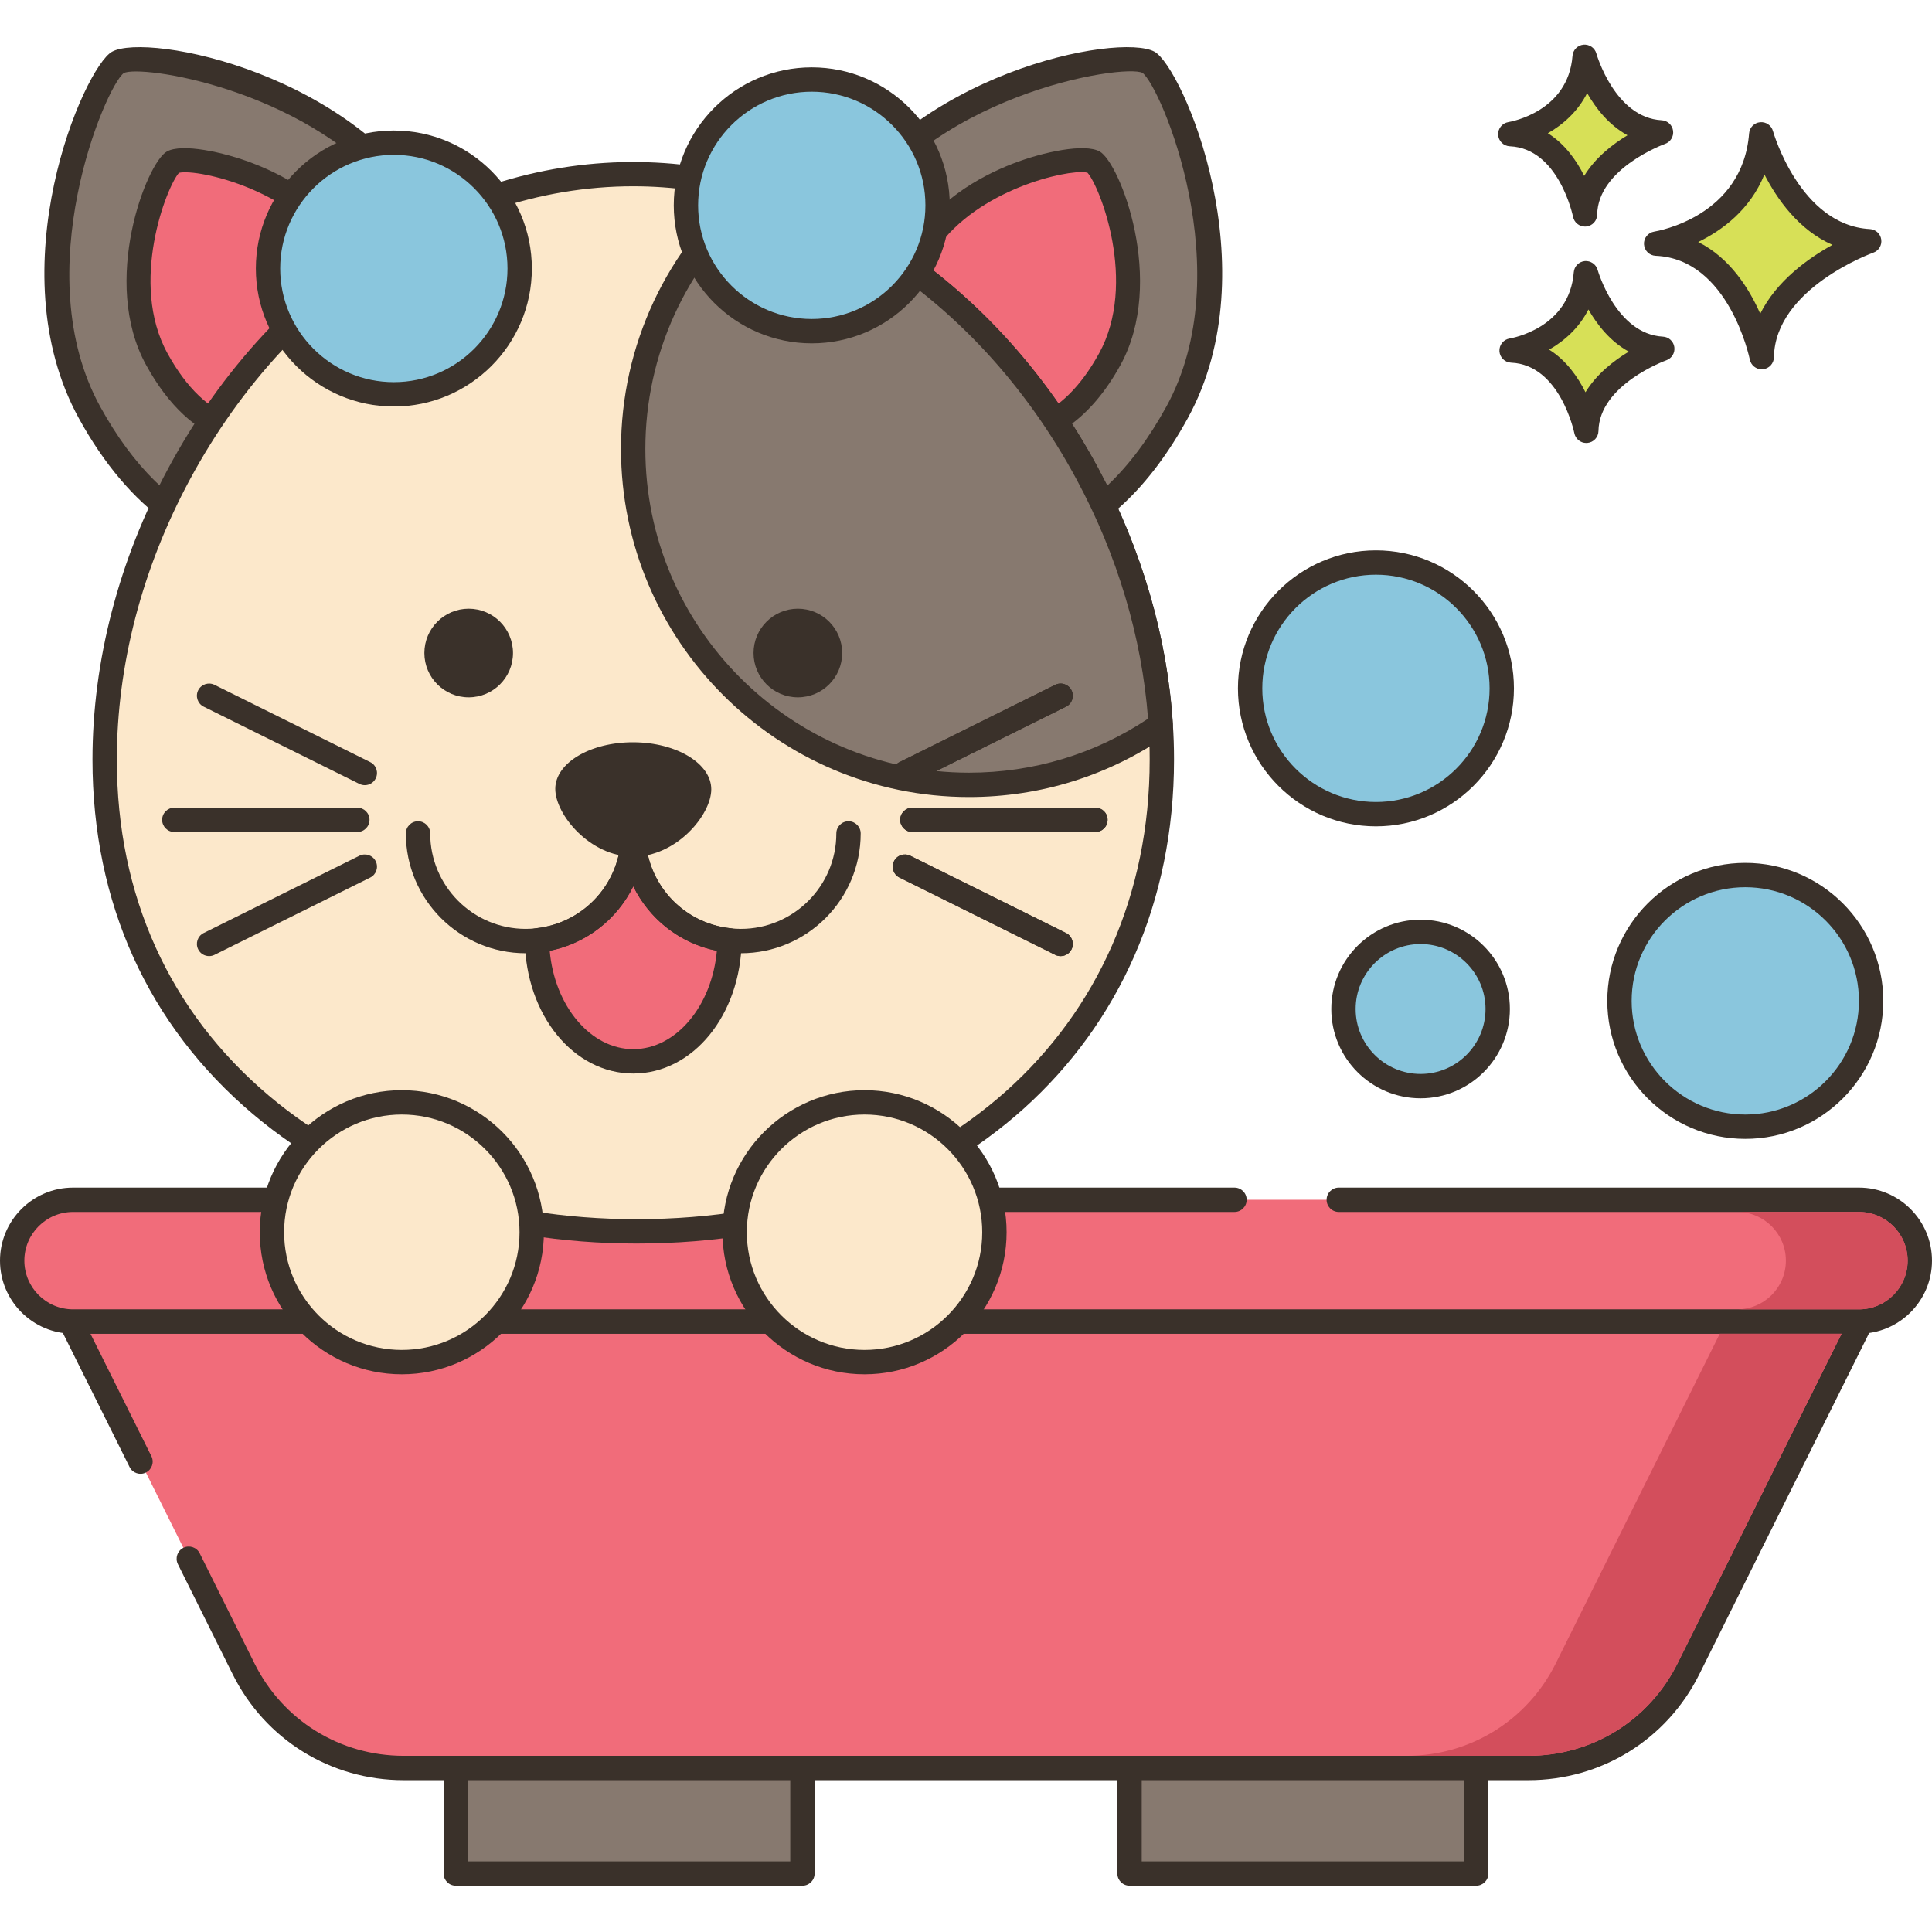 <svg height="476pt" viewBox="0 -11 476 476" width="476pt" xmlns="http://www.w3.org/2000/svg"><path d="m458 314.594h-440c-.199 0-.379 0-.578-.02l17.188 34.539 11.906 23.922 13.508 27.141c7.438 14.957 22.719 24.418 39.438 24.418h277.082c16.719 0 32-9.461 39.438-24.418l42.602-85.602c-.203.02-.383.02-.582.02zm0 0" fill="#f16c7a"/><path d="m461.047 312.867c-.625-.902-1.695-1.391-2.773-1.277-.098.012-.184.004-.277.004h-439.996c-.09 0-.176.004-.273-.004-1.074-.113-2.152.379-2.773 1.277-.625.898-.711 2.066-.219 3.043l17.191 34.539c.734 1.484 2.543 2.09 4.02 1.348 1.484-.738 2.09-2.539 1.352-4.02l-15.023-30.184h431.453l-40.43 81.246c-6.984 14.035-21.066 22.754-36.758 22.754h-277.078c-15.691 0-29.773-8.719-36.758-22.754l-13.504-27.145c-.738-1.484-2.543-2.086-4.023-1.348-1.484.738-2.086 2.539-1.352 4.023l13.508 27.141c8.004 16.086 24.145 26.082 42.125 26.082h277.082c17.984 0 34.125-9.992 42.125-26.082l42.602-85.602c.488-.977.406-2.145-.219-3.043zm0 0" fill="#3a312a"/><path d="m112.293 424.594h85.41v26h-85.41zm0 0" fill="#87796f"/><path d="m197.703 421.594h-85.41c-1.656 0-3 1.344-3 3v26c0 1.66 1.344 3 3 3h85.41c1.656 0 3-1.34 3-3v-26c0-1.656-1.34-3-3-3zm-3 26h-79.41v-20h79.41zm0 0" fill="#3a312a"/><path d="m278.297 424.594h85.41v26h-85.41zm0 0" fill="#87796f"/><path d="m363.703 421.594h-85.41c-1.656 0-3 1.344-3 3v26c0 1.66 1.344 3 3 3h85.41c1.656 0 3-1.34 3-3v-26c0-1.656-1.34-3-3-3zm-3 26h-79.41v-20h79.41zm0 0" fill="#3a312a"/><path d="m458 284.594h-440c-8.285 0-15 6.715-15 15s6.715 15 15 15h440c8.285 0 15-6.715 15-15s-6.715-15-15-15zm0 0" fill="#f16c7a"/><path d="m458 281.594h-128.156c-1.656 0-3 1.344-3 3 0 1.66 1.344 3 3 3h128.156c6.617 0 12 5.383 12 12s-5.383 12-12 12h-440c-6.617 0-12-5.383-12-12s5.383-12 12-12h286.152c1.656 0 3-1.34 3-3 0-1.656-1.344-3-3-3h-286.152c-9.926 0-18 8.078-18 18 0 9.926 8.074 18 18 18h440c9.926 0 18-8.074 18-18 0-9.922-8.074-18-18-18zm0 0" fill="#3a312a"/><path d="m423.719 317.594-40.418 81.238c-6.98 14.043-21.082 22.762-36.762 22.762h30c15.68 0 29.781-8.719 36.762-22.762l40.418-81.238zm0 0" fill="#d34e5c"/><path d="m458 287.594h-30c6.621 0 12 5.379 12 12s-5.379 12-12 12h30c6.621 0 12-5.379 12-12s-5.379-12-12-12zm0 0" fill="#d34e5c"/><path d="m369 237.594c0 10.492-8.508 19-19 19s-19-8.508-19-19 8.508-19 19-19 19 8.508 19 19zm0 0" fill="#8ac6dd"/><path d="m350 215.594c-12.129 0-22 9.871-22 22s9.871 22 22 22 22-9.871 22-22-9.871-22-22-22zm0 38c-8.82 0-16-7.18-16-16s7.18-16 16-16 16 7.18 16 16c0 8.824-7.18 16-16 16zm0 0" fill="#3a312a"/><path d="m105.637 44.691c-19.215-34.957-69.824-44.039-76.582-40.324-5.531 3.039-26.211 51.309-6.996 86.266 19.219 34.961 45.734 38.879 68.812 26.191s33.98-37.176 14.766-72.133zm0 0" fill="#87796f"/><path d="m108.266 43.246c-19.965-36.309-71.957-46.293-80.656-41.508-6.898 3.793-28.492 53.383-8.176 90.34 12.379 22.52 29.297 34.336 47.797 34.336 8.141 0 16.586-2.289 25.086-6.961 12.902-7.09 21.445-17.316 24.699-29.574 3.648-13.742.703-29.43-8.75-46.633zm2.949 45.094c-2.824 10.633-10.359 19.57-21.789 25.855-24.883 13.684-48.48 4.566-64.738-25.004-18.18-33.074 1.344-78.918 5.805-82.191.504-.262 1.539-.398 3.008-.398 11.992 0 52.906 9.348 69.504 39.539 8.691 15.801 11.449 30 8.211 42.199zm0 0" fill="#3a312a"/><path d="m85.672 51.645c-10.816-19.676-39.301-24.789-43.105-22.695-3.113 1.711-14.754 28.875-3.938 48.555 10.816 19.676 25.742 21.879 38.73 14.738 12.992-7.137 19.125-20.922 8.312-40.598zm0 0" fill="#f16c7a"/><path d="m88.297 50.199c-6.277-11.422-17.453-17.648-25.723-20.859-7.652-2.977-17.777-5.043-21.453-3.02-4.965 2.73-16.445 32.027-5.117 52.629 5.488 9.988 12.309 16.324 20.273 18.84 2.488.785 5.051 1.176 7.66 1.176 4.887 0 9.922-1.375 14.867-4.094 16.375-8.996 19.922-25.699 9.492-44.672zm-12.383 39.418c-6.113 3.359-12.277 4.207-17.828 2.453-6.445-2.035-12.105-7.422-16.824-16.012-9.527-17.324-.215-41.062 2.836-44.477 4.617-1.086 29.52 4.367 38.945 21.512 8.871 16.145 6.344 29.117-7.129 36.523zm0 0" fill="#3a312a"/><path d="m282.996 4.367c-6.762-3.715-57.367 5.367-76.582 40.324-19.215 34.957-8.316 59.445 14.762 72.133s49.598 8.766 68.812-26.191c19.219-34.957-1.461-83.227-6.992-86.266zm0 0" fill="#87796f"/><path d="m284.441 1.738c-8.715-4.785-60.699 5.203-80.656 41.508-17.824 32.43-11.863 60.918 15.949 76.207 8.438 4.637 17.004 6.98 25.305 6.98 4.391 0 8.711-.656 12.898-1.98 13.555-4.281 25.223-15.176 34.68-32.379 20.32-36.953-1.277-86.543-8.176-90.336zm2.918 87.449c-8.688 15.805-19.195 25.746-31.23 29.547-10.492 3.312-22.074 1.742-33.504-4.539-24.887-13.68-29.836-38.488-13.582-68.059 18.633-33.895 67.902-41.516 72.438-39.184 4.535 3.32 24.062 49.16 5.879 82.234zm0 0" fill="#3a312a"/><path d="m269.484 28.949c-3.805-2.094-32.289 3.02-43.105 22.695s-4.68 33.457 8.312 40.598c12.988 7.141 27.914 4.938 38.73-14.738 10.812-19.676-.824-46.844-3.938-48.555zm0 0" fill="#f16c7a"/><path d="m270.93 26.32c-3.676-2.023-13.801.047-21.453 3.02-8.27 3.211-19.445 9.438-25.723 20.859-5.488 9.988-7.188 19.145-5.043 27.215 1.926 7.254 6.953 13.293 14.535 17.461 5.031 2.762 10.023 4.117 14.828 4.117 10.848 0 20.75-6.895 27.977-20.043 11.32-20.598-.156-49.898-5.121-52.629zm-.141 49.738c-8.879 16.148-21.188 20.961-34.656 13.559-6.109-3.359-10.129-8.113-11.625-13.742-1.734-6.527-.219-14.195 4.504-22.785 8.703-15.832 30.605-21.691 37.441-21.691.621 0 1.117.051 1.469.145 3.012 3.273 12.426 27.129 2.867 44.516zm0 0" fill="#3a312a"/><path d="m285.965 167.578c-1.348-21.473-7.742-42.699-18.039-61.805-12.445-23.129-30.566-43.09-52.227-56.41-7.742-4.762-15.934-8.664-24.496-11.586-1.801-.613-3.617-1.184-5.457-1.695-9.543-2.719-19.492-4.188-29.727-4.188-12.199 0-24.008 2.082-35.184 5.883-8.543 2.922-16.758 6.824-24.48 11.586-21.676 13.32-39.801 33.281-52.242 56.41-11.648 21.637-18.328 46.031-18.328 70.387 0 71.941 59.086 116.219 131.008 116.219 71.938 0 129.453-44.277 129.453-116.219.008-2.859-.074-5.719-.281-8.582zm0 0" fill="#fce8cb"/><path d="m288.961 167.391c-1.344-21.414-7.707-43.211-18.395-63.039-13.023-24.215-31.453-44.113-53.293-57.547-8.016-4.926-16.461-8.918-25.102-11.867-1.984-.676-3.82-1.25-5.602-1.742-21.957-6.25-44.992-5.641-66.707 1.742-8.684 2.973-17.125 6.965-25.074 11.867-21.848 13.426-40.285 33.328-53.316 57.547-12.227 22.711-18.688 47.543-18.688 71.809 0 35.293 13.695 65.508 39.602 87.379 24.316 20.531 57.848 31.84 94.41 31.84 77.988 0 132.457-49.023 132.457-119.219 0-3.148-.098-6.027-.293-8.77zm-132.164 121.988c-35.148 0-67.305-10.805-90.539-30.422-24.516-20.695-37.473-49.324-37.473-82.793 0-23.277 6.211-47.125 17.973-68.965 12.527-23.293 30.223-42.406 51.176-55.281 7.578-4.672 15.609-8.473 23.867-11.297 11.172-3.801 22.684-5.727 34.219-5.727 9.691 0 19.418 1.371 28.926 4.082 1.688.469 3.418 1.004 5.289 1.645 8.219 2.805 16.258 6.605 23.895 11.301 20.938 12.879 38.629 31.992 51.152 55.281 10.281 19.07 16.398 40.016 17.691 60.598.188 2.621.281 5.359.281 8.363 0 66.656-52 113.215-126.457 113.215zm0 0" fill="#3a312a"/><path d="m267.926 105.773c-12.445-23.129-30.566-43.09-52.227-56.41-7.742-4.762-15.934-8.664-24.496-11.586-1.801-.613-3.617-1.184-5.457-1.695-18.184 15.18-29.746 38-29.746 63.543 0 45.703 37.043 82.746 82.746 82.746 17.551 0 33.84-5.457 47.219-14.793-1.348-21.473-7.742-42.699-18.039-61.805zm0 0" fill="#87796f"/><path d="m270.566 104.352c-13.027-24.215-31.457-44.113-53.297-57.547-8.012-4.926-16.457-8.918-25.102-11.867-1.98-.676-3.82-1.25-5.621-1.746-.957-.266-1.969-.047-2.723.586-19.59 16.355-30.824 40.355-30.824 65.848 0 47.281 38.465 85.746 85.746 85.746 17.637 0 34.559-5.301 48.938-15.332.859-.598 1.344-1.602 1.277-2.648-1.344-21.414-7.707-43.211-18.395-63.039zm-31.82 75.02c-43.969 0-79.746-35.773-79.746-79.746 0-23.18 9.988-45.035 27.465-60.219 1.211.363 2.457.758 3.77 1.207 8.219 2.809 16.258 6.609 23.895 11.301 20.938 12.879 38.629 31.996 51.152 55.281 10 18.547 16.059 38.867 17.57 58.875-13.055 8.707-28.27 13.301-44.105 13.301zm0 0" fill="#3a312a"/><path d="m156.074 171.879c-10.609-.047-19.234 5.078-19.266 11.445-.027 6.367 8.531 16.691 19.145 16.738 10.609.047 19.262-10.203 19.289-16.57.027-6.367-8.555-11.566-19.168-11.613zm0 0" fill="#3a312a"/><path d="m156.023 194.34c0 13.711-10.387 24.969-23.723 26.359.25 16.516 10.777 29.789 23.723 29.789 12.945 0 23.473-13.273 23.723-29.789-13.336-1.391-23.723-12.652-23.723-26.359zm0 0" fill="#f16c7a"/><g fill="#3a312a"><path d="m180.059 217.715c-11.992-1.25-21.035-11.297-21.035-23.375 0-1.656-1.344-3-3-3s-3 1.344-3 3c0 12.078-9.043 22.125-21.035 23.375-1.543.16-2.711 1.473-2.688 3.027.273 18.363 12.012 32.746 26.723 32.746 14.703 0 26.445-14.383 26.719-32.746.031-1.555-1.137-2.867-2.684-3.027zm-24.031 29.773c-10.543 0-19.395-10.656-20.59-24.234 9.152-1.848 16.652-7.852 20.59-15.895 3.938 8.043 11.434 14.047 20.59 15.895-1.203 13.578-10.055 24.234-20.59 24.234zm0 0"/><path d="m156.027 191.34c-1.656 0-3 1.344-3 3 0 12.078-9.047 22.125-21.078 23.379-.758.09-1.578.137-2.438.137-12.965 0-23.516-10.551-23.516-23.516 0-1.656-1.344-3-3-3s-3 1.344-3 3c0 16.273 13.238 29.516 29.516 29.516 1.098 0 2.152-.062 3.102-.172 15.059-1.57 26.414-14.184 26.414-29.344 0-1.656-1.344-3-3-3zm0 0"/><path d="m209.055 191.34c-1.656 0-3 1.344-3 3 0 12.965-10.547 23.516-23.516 23.516-.863 0-1.684-.047-2.48-.141-11.992-1.25-21.035-11.297-21.035-23.375 0-1.656-1.344-3-3-3s-3 1.344-3 3c0 15.164 11.355 27.777 26.371 29.34.988.117 2.047.176 3.145.176 16.273 0 29.516-13.242 29.516-29.516 0-1.656-1.344-3-3-3zm0 0"/><path d="m115.473 138.969c-6.027 0-10.918 4.891-10.918 10.918 0 6.031 4.891 10.918 10.918 10.918 6.031 0 10.918-4.887 10.918-10.918 0-6.027-4.887-10.918-10.918-10.918zm0 0"/><path d="m196.574 138.969c-6.027 0-10.918 4.891-10.918 10.918 0 6.031 4.891 10.918 10.918 10.918 6.031 0 10.918-4.887 10.918-10.918 0-6.027-4.887-10.918-10.918-10.918zm0 0"/><path d="m269.883 187.988h-45.094c-1.656 0-3 1.34-3 3 0 1.656 1.344 3 3 3h45.094c1.656 0 3-1.344 3-3s-1.344-3-3-3zm0 0"/><path d="m262.648 218.875-38.367-19.035c-1.484-.738-3.285-.133-4.02 1.352-.738 1.484-.133 3.285 1.352 4.02l38.367 19.039c.43.211.883.312 1.332.312 1.102 0 2.164-.609 2.691-1.668.734-1.484.129-3.281-1.355-4.02zm0 0"/><path d="m264.004 159.082c-.738-1.484-2.535-2.094-4.023-1.355l-38.367 19.039c-1.484.738-2.09 2.539-1.352 4.02.523 1.059 1.586 1.668 2.688 1.668.449 0 .902-.098 1.332-.312l38.367-19.039c1.484-.734 2.09-2.539 1.355-4.02zm0 0"/><path d="m269.883 187.988h-45.094c-1.656 0-3 1.34-3 3 0 1.656 1.344 3 3 3h45.094c1.656 0 3-1.344 3-3s-1.344-3-3-3zm0 0"/><path d="m262.648 218.875-38.367-19.035c-1.484-.738-3.285-.133-4.02 1.352-.738 1.484-.133 3.285 1.352 4.02l38.367 19.039c.43.211.883.312 1.332.312 1.102 0 2.164-.609 2.691-1.668.734-1.484.129-3.281-1.355-4.02zm0 0"/><path d="m264.004 159.082c-.738-1.484-2.535-2.094-4.023-1.355l-38.367 19.039c-1.484.738-2.09 2.539-1.352 4.02.523 1.059 1.586 1.668 2.688 1.668.449 0 .902-.098 1.332-.312l38.367-19.039c1.484-.734 2.09-2.539 1.355-4.02zm0 0"/><path d="m88.043 187.988h-45.094c-1.656 0-3 1.34-3 3 0 1.656 1.344 3 3 3h45.094c1.656 0 3-1.344 3-3s-1.344-3-3-3zm0 0"/><path d="m92.57 201.191c-.734-1.484-2.535-2.094-4.023-1.352l-38.367 19.035c-1.484.738-2.09 2.535-1.355 4.02.527 1.059 1.586 1.668 2.691 1.668.449 0 .902-.098 1.332-.312l38.367-19.039c1.488-.734 2.09-2.535 1.355-4.02zm0 0"/><path d="m91.215 176.766-38.367-19.039c-1.484-.738-3.285-.129-4.023 1.352-.734 1.484-.129 3.285 1.355 4.023l38.367 19.035c.43.215.883.316 1.332.316 1.105 0 2.168-.613 2.691-1.668.734-1.484.133-3.285-1.355-4.02zm0 0"/></g><path d="m433.934 22.098c-1.812 23.137-25.891 26.93-25.891 26.93 20.695.852 26.016 27.965 26.016 27.965.328-19.355 26.473-28.559 26.473-28.559-19.633-1.059-26.598-26.336-26.598-26.336zm0 0" fill="#d7e057"/><path d="m460.695 45.438c-17.215-.93-23.809-23.91-23.875-24.145-.387-1.402-1.715-2.32-3.18-2.184-1.449.141-2.586 1.297-2.699 2.75-1.602 20.441-22.488 24.062-23.371 24.203-1.523.238-2.617 1.594-2.527 3.137.09 1.539 1.332 2.758 2.871 2.824 18.062.742 23.148 25.301 23.199 25.547.281 1.414 1.523 2.418 2.941 2.418.09 0 .18-.004.27-.012 1.527-.137 2.707-1.402 2.73-2.938.289-17.02 24.234-25.695 24.473-25.781 1.352-.477 2.176-1.84 1.969-3.254-.199-1.414-1.375-2.488-2.801-2.566zm-27.012 20.852c-2.75-6.246-7.5-13.77-15.281-17.664 5.848-2.844 12.777-7.902 16.309-16.645 3.137 6.125 8.48 13.711 16.77 17.348-5.996 3.316-13.789 8.891-17.797 16.961zm0 0" fill="#3a312a"/><path d="m390.734 56.312c-1.281 16.367-18.312 19.051-18.312 19.051 14.641.602 18.398 19.777 18.398 19.777.234-13.688 18.727-20.199 18.727-20.199-13.887-.75-18.812-18.629-18.812-18.629zm0 0" fill="#d7e057"/><path d="m409.711 71.945c-11.539-.625-16.039-16.277-16.086-16.434-.391-1.402-1.746-2.32-3.176-2.188-1.453.141-2.594 1.301-2.707 2.754-1.074 13.746-15.195 16.223-15.789 16.32-1.523.238-2.617 1.594-2.527 3.137.09 1.539 1.332 2.758 2.871 2.824 12.074.496 15.551 17.195 15.582 17.359.277 1.418 1.523 2.426 2.941 2.426.09 0 .18-.004.27-.012 1.527-.137 2.707-1.406 2.734-2.938.191-11.422 16.559-17.367 16.719-17.422 1.352-.477 2.176-1.84 1.973-3.258-.199-1.418-1.375-2.496-2.805-2.57zm-19.09 13.699c-1.867-3.758-4.727-7.863-8.957-10.504 3.703-2.105 7.367-5.301 9.684-9.891 2.137 3.734 5.355 7.875 9.945 10.387-3.688 2.227-7.945 5.527-10.672 10.008zm0 0" fill="#3a312a"/><path d="m390.422 2.996c-1.281 16.367-18.312 19.051-18.312 19.051 14.641.602 18.402 19.777 18.402 19.777.23-13.688 18.727-20.199 18.727-20.199-13.891-.75-18.816-18.629-18.816-18.629zm0 0" fill="#d7e057"/><path d="m409.398 18.629c-11.508-.617-16.02-16.191-16.086-16.43-.387-1.406-1.738-2.316-3.176-2.188-1.453.137-2.594 1.301-2.707 2.754-1.074 13.746-15.199 16.223-15.789 16.316-1.523.242-2.617 1.598-2.527 3.137.086 1.543 1.328 2.762 2.871 2.824 12.07.5 15.547 17.199 15.578 17.359.281 1.418 1.523 2.422 2.945 2.422.086 0 .176-.004.266-.012 1.527-.133 2.707-1.402 2.734-2.938.195-11.418 16.559-17.363 16.723-17.422 1.348-.477 2.176-1.836 1.973-3.254-.199-1.414-1.375-2.492-2.805-2.57zm-19.09 13.703c-1.871-3.758-4.727-7.863-8.957-10.504 3.699-2.105 7.363-5.305 9.684-9.891 2.137 3.738 5.355 7.879 9.941 10.387-3.684 2.223-7.941 5.527-10.668 10.008zm0 0" fill="#3a312a"/><path d="m131 292.594c0 17.672-14.328 32-32 32s-32-14.328-32-32 14.328-32 32-32 32 14.328 32 32zm0 0" fill="#fce8cb"/><path d="m99 257.594c-19.297 0-35 15.703-35 35s15.703 35 35 35 35-15.703 35-35-15.703-35-35-35zm0 64c-15.988 0-29-13.012-29-29s13.012-29 29-29 29 13.012 29 29c0 15.992-13.012 29-29 29zm0 0" fill="#3a312a"/><path d="m245 292.594c0 17.672-14.328 32-32 32s-32-14.328-32-32 14.328-32 32-32 32 14.328 32 32zm0 0" fill="#fce8cb"/><path d="m213 257.594c-19.297 0-35 15.703-35 35s15.703 35 35 35 35-15.703 35-35-15.703-35-35-35zm0 64c-15.988 0-29-13.012-29-29s13.012-29 29-29 29 13.012 29 29c0 15.992-13.012 29-29 29zm0 0" fill="#3a312a"/><path d="m461 235.594c0 17.121-13.879 31-31 31s-31-13.879-31-31 13.879-31 31-31 31 13.879 31 31zm0 0" fill="#8ac6dd"/><path d="m430 201.594c-18.746 0-34 15.254-34 34 0 18.75 15.254 34 34 34s34-15.25 34-34c0-18.746-15.254-34-34-34zm0 62c-15.441 0-28-12.559-28-28s12.559-28 28-28 28 12.559 28 28-12.559 28-28 28zm0 0" fill="#3a312a"/><path d="m231 39.594c0 17.121-13.879 31-31 31s-31-13.879-31-31 13.879-31 31-31 31 13.879 31 31zm0 0" fill="#8ac6dd"/><path d="m200 5.594c-18.746 0-34 15.254-34 34 0 18.75 15.254 34 34 34s34-15.25 34-34c0-18.746-15.254-34-34-34zm0 62c-15.441 0-28-12.559-28-28s12.559-28 28-28 28 12.559 28 28-12.559 28-28 28zm0 0" fill="#3a312a"/><path d="m370 158.594c0 17.121-13.879 31-31 31s-31-13.879-31-31 13.879-31 31-31 31 13.879 31 31zm0 0" fill="#8ac6dd"/><path d="m339 124.594c-18.746 0-34 15.254-34 34 0 18.75 15.254 34 34 34s34-15.25 34-34c0-18.746-15.254-34-34-34zm0 62c-15.441 0-28-12.559-28-28s12.559-28 28-28 28 12.559 28 28-12.559 28-28 28zm0 0" fill="#3a312a"/><path d="m128.035 55.156c0 17.121-13.879 31-31 31s-31-13.879-31-31 13.879-31 31-31 31 13.879 31 31zm0 0" fill="#8ac6dd"/><path d="m97.035 21.156c-18.75 0-34 15.254-34 34 0 18.75 15.25 34 34 34 18.746 0 34-15.25 34-34 0-18.746-15.254-34-34-34zm0 62c-15.441 0-28-12.559-28-28 0-15.438 12.559-28 28-28 15.438 0 28 12.562 28 28 0 15.441-12.562 28-28 28zm0 0" fill="#3a312a"/></svg>